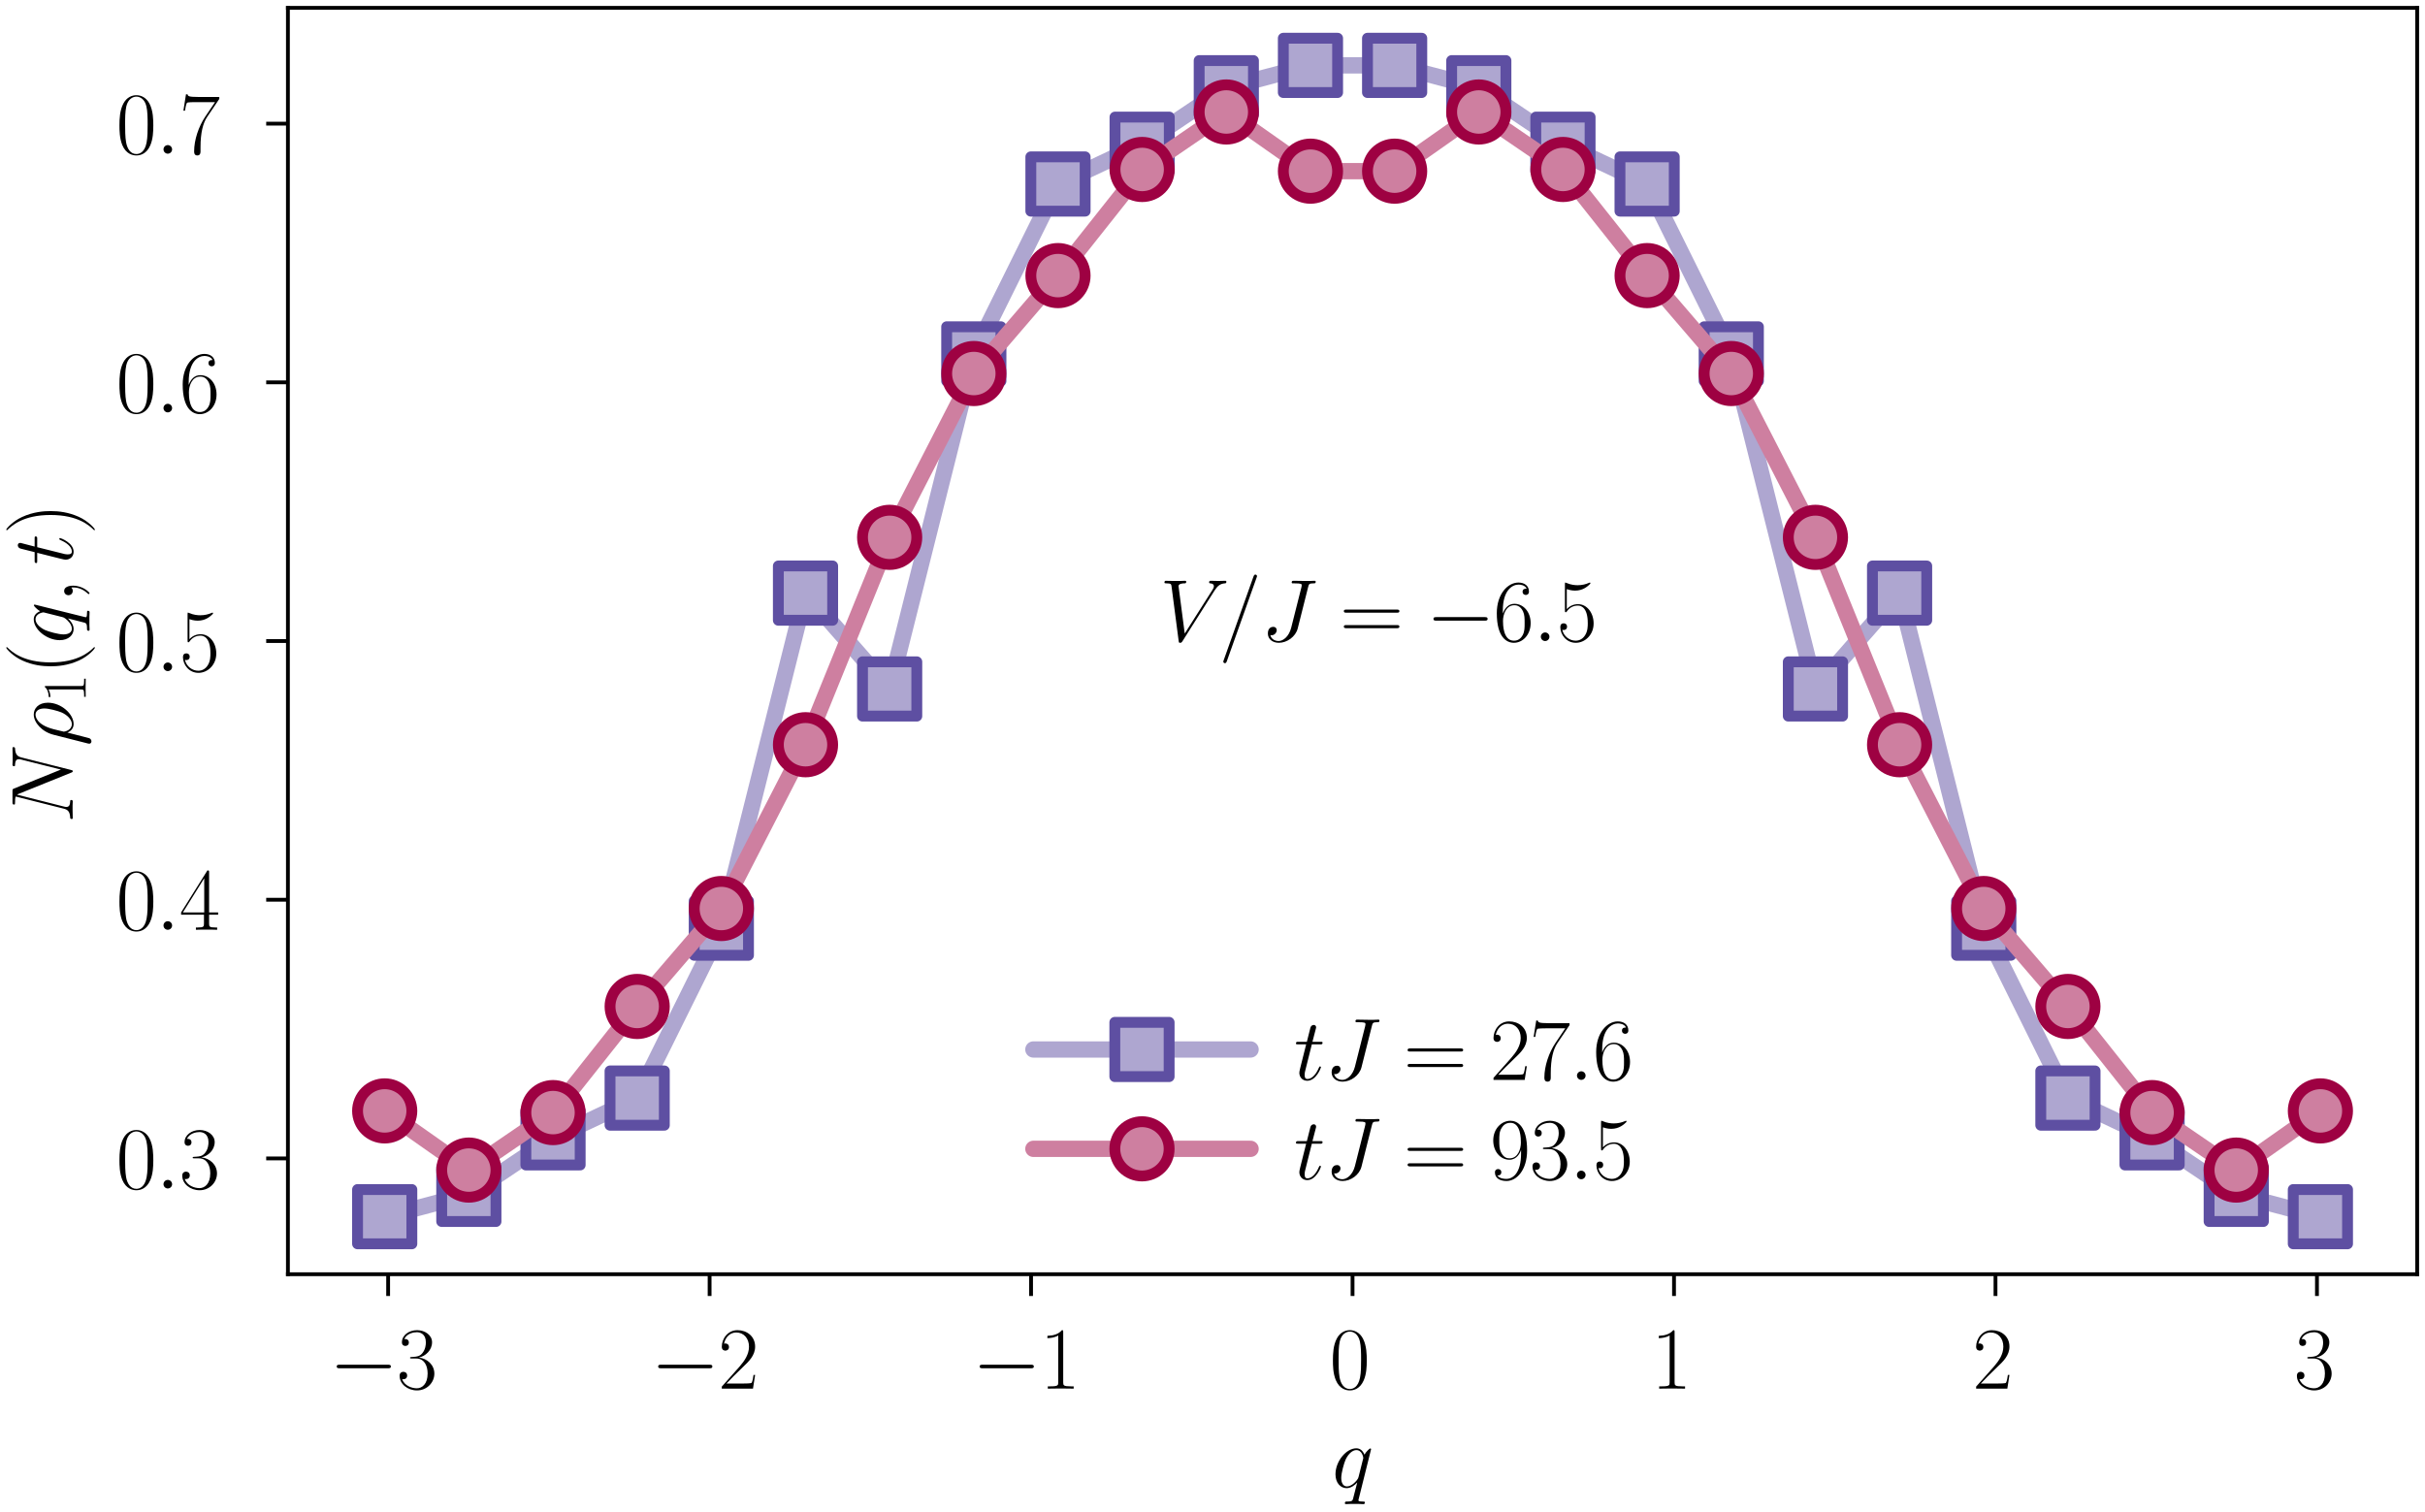 <?xml version="1.0" encoding="utf-8" standalone="no"?>
<!DOCTYPE svg PUBLIC "-//W3C//DTD SVG 1.1//EN"
  "http://www.w3.org/Graphics/SVG/1.1/DTD/svg11.dtd">
<svg xmlns:xlink="http://www.w3.org/1999/xlink" width="223.295pt" height="139.24pt" viewBox="0 0 223.295 139.24" xmlns="http://www.w3.org/2000/svg" version="1.1">
 <defs>
  <style type="text/css">*{stroke-linejoin: round; stroke-linecap: butt}</style>
 </defs>
 <g id="figure_1">
  <g id="patch_1">
   <path d="M 0 139.24 
L 223.295 139.24 
L 223.295 0 
L 0 0 
L 0 139.24 
z
" style="fill: none"/>
  </g>
  <g id="axes_1">
   <g id="patch_2">
    <path d="M 26.511 117.351 
L 222.575 117.351 
L 222.575 0.72 
L 26.511 0.72 
L 26.511 117.351 
z
" style="fill: none"/>
   </g>
   <g id="matplotlib.axis_1">
    <g id="xtick_1">
     <g id="line2d_1">
      <defs>
       <path id="mf45e5ba052" d="M 0 0 
L 0 2 
" style="stroke: #000000; stroke-width: 0.35"/>
      </defs>
      <g>
       <use xlink:href="#mf45e5ba052" x="35.739" y="117.351" style="stroke: #000000; stroke-width: 0.35"/>
      </g>
     </g>
     <g id="text_1">
      <!-- $\mathdefault{−3}$ -->
      <g transform="translate(30.329 127.886)scale(0.08 -0.08)">
       <defs>
        <path id="CMSY10-0" d="M 4218 1472 
C 4326 1472 4442 1472 4442 1600 
C 4442 1728 4326 1728 4218 1728 
L 755 1728 
C 646 1728 531 1728 531 1600 
C 531 1472 646 1472 755 1472 
L 4218 1472 
z
" transform="scale(0.016)"/>
        <path id="CMR17-33" d="M 1414 2176 
C 1984 2176 2234 1673 2234 1094 
C 2234 322 1824 25 1453 25 
C 1114 25 563 193 390 691 
C 422 678 454 678 486 678 
C 640 678 755 780 755 947 
C 755 1132 614 1216 486 1216 
C 378 1216 211 1164 211 927 
C 211 335 787 -128 1466 -128 
C 2176 -128 2720 432 2720 1087 
C 2720 1718 2208 2176 1600 2246 
C 2086 2347 2554 2776 2554 3353 
C 2554 3856 2048 4224 1472 4224 
C 890 4224 378 3862 378 3347 
C 378 3123 544 3084 627 3084 
C 762 3084 877 3167 877 3334 
C 877 3500 762 3584 627 3584 
C 602 3584 570 3584 544 3571 
C 730 3999 1235 4076 1459 4076 
C 1683 4076 2106 3966 2106 3347 
C 2106 3167 2080 2851 1862 2574 
C 1670 2329 1453 2316 1242 2297 
C 1210 2297 1062 2284 1037 2284 
C 992 2278 966 2272 966 2227 
C 966 2182 973 2176 1101 2176 
L 1414 2176 
z
" transform="scale(0.016)"/>
       </defs>
       <use xlink:href="#CMSY10-0" transform="scale(0.996)"/>
       <use xlink:href="#CMR17-33" transform="translate(77.487 0)scale(0.996)"/>
      </g>
     </g>
    </g>
    <g id="xtick_2">
     <g id="line2d_2">
      <g>
       <use xlink:href="#mf45e5ba052" x="65.341" y="117.351" style="stroke: #000000; stroke-width: 0.35"/>
      </g>
     </g>
     <g id="text_2">
      <!-- $\mathdefault{−2}$ -->
      <g transform="translate(59.93 127.886)scale(0.08 -0.08)">
       <defs>
        <path id="CMR17-32" d="M 2669 990 
L 2554 990 
C 2490 537 2438 460 2413 422 
C 2381 371 1920 371 1830 371 
L 602 371 
C 832 620 1280 1073 1824 1596 
C 2214 1966 2669 2400 2669 3033 
C 2669 3788 2067 4224 1395 4224 
C 691 4224 262 3603 262 3027 
C 262 2777 448 2745 525 2745 
C 589 2745 781 2783 781 3007 
C 781 3206 614 3264 525 3264 
C 486 3264 448 3257 422 3244 
C 544 3788 915 4057 1306 4057 
C 1862 4057 2227 3616 2227 3033 
C 2227 2477 1901 1998 1536 1583 
L 262 147 
L 262 0 
L 2515 0 
L 2669 990 
z
" transform="scale(0.016)"/>
       </defs>
       <use xlink:href="#CMSY10-0" transform="scale(0.996)"/>
       <use xlink:href="#CMR17-32" transform="translate(77.487 0)scale(0.996)"/>
      </g>
     </g>
    </g>
    <g id="xtick_3">
     <g id="line2d_3">
      <g>
       <use xlink:href="#mf45e5ba052" x="94.942" y="117.351" style="stroke: #000000; stroke-width: 0.35"/>
      </g>
     </g>
     <g id="text_3">
      <!-- $\mathdefault{−1}$ -->
      <g transform="translate(89.532 127.886)scale(0.08 -0.08)">
       <defs>
        <path id="CMR17-31" d="M 1702 4083 
C 1702 4217 1696 4224 1606 4224 
C 1357 3927 979 3833 621 3820 
C 602 3820 570 3820 563 3808 
C 557 3795 557 3782 557 3648 
C 755 3648 1088 3686 1344 3839 
L 1344 467 
C 1344 243 1331 166 781 166 
L 589 166 
L 589 0 
C 896 6 1216 12 1523 12 
C 1830 12 2150 6 2458 0 
L 2458 166 
L 2266 166 
C 1715 166 1702 236 1702 467 
L 1702 4083 
z
" transform="scale(0.016)"/>
       </defs>
       <use xlink:href="#CMSY10-0" transform="scale(0.996)"/>
       <use xlink:href="#CMR17-31" transform="translate(77.487 0)scale(0.996)"/>
      </g>
     </g>
    </g>
    <g id="xtick_4">
     <g id="line2d_4">
      <g>
       <use xlink:href="#mf45e5ba052" x="124.543" y="117.351" style="stroke: #000000; stroke-width: 0.35"/>
      </g>
     </g>
     <g id="text_4">
      <!-- $\mathdefault{0}$ -->
      <g transform="translate(122.426 127.886)scale(0.08 -0.08)">
       <defs>
        <path id="CMR17-30" d="M 2688 2038 
C 2688 2430 2682 3099 2413 3613 
C 2176 4063 1798 4224 1466 4224 
C 1158 4224 768 4082 525 3620 
C 269 3137 243 2539 243 2038 
C 243 1671 250 1112 448 623 
C 723 -39 1216 -128 1466 -128 
C 1760 -128 2208 -7 2470 604 
C 2662 1048 2688 1568 2688 2038 
z
M 1466 -26 
C 1056 -26 813 328 723 816 
C 653 1196 653 1749 653 2109 
C 653 2604 653 3015 736 3407 
C 858 3954 1216 4121 1466 4121 
C 1728 4121 2067 3947 2189 3420 
C 2272 3054 2278 2623 2278 2109 
C 2278 1691 2278 1176 2202 797 
C 2067 96 1690 -26 1466 -26 
z
" transform="scale(0.016)"/>
       </defs>
       <use xlink:href="#CMR17-30" transform="scale(0.996)"/>
      </g>
     </g>
    </g>
    <g id="xtick_5">
     <g id="line2d_5">
      <g>
       <use xlink:href="#mf45e5ba052" x="154.144" y="117.351" style="stroke: #000000; stroke-width: 0.35"/>
      </g>
     </g>
     <g id="text_5">
      <!-- $\mathdefault{1}$ -->
      <g transform="translate(152.027 127.886)scale(0.08 -0.08)">
       <use xlink:href="#CMR17-31" transform="scale(0.996)"/>
      </g>
     </g>
    </g>
    <g id="xtick_6">
     <g id="line2d_6">
      <g>
       <use xlink:href="#mf45e5ba052" x="183.746" y="117.351" style="stroke: #000000; stroke-width: 0.35"/>
      </g>
     </g>
     <g id="text_6">
      <!-- $\mathdefault{2}$ -->
      <g transform="translate(181.629 127.886)scale(0.08 -0.08)">
       <use xlink:href="#CMR17-32" transform="scale(0.996)"/>
      </g>
     </g>
    </g>
    <g id="xtick_7">
     <g id="line2d_7">
      <g>
       <use xlink:href="#mf45e5ba052" x="213.347" y="117.351" style="stroke: #000000; stroke-width: 0.35"/>
      </g>
     </g>
     <g id="text_7">
      <!-- $\mathdefault{3}$ -->
      <g transform="translate(211.23 127.886)scale(0.08 -0.08)">
       <use xlink:href="#CMR17-33" transform="scale(0.996)"/>
      </g>
     </g>
    </g>
    <g id="text_8">
     <!-- $q$ -->
     <g transform="translate(122.653 136.97)scale(0.08 -0.08)">
      <defs>
       <path id="CMMI12-71" d="M 2822 2751 
C 2822 2783 2797 2809 2765 2809 
C 2714 2809 2464 2579 2342 2356 
C 2227 2643 2029 2816 1754 2816 
C 1030 2816 250 1883 250 938 
C 250 306 621 -64 1056 -64 
C 1395 -64 1677 191 1811 338 
L 1818 332 
L 1574 -613 
L 1517 -838 
C 1459 -1025 1363 -1025 1062 -1031 
C 992 -1031 928 -1031 928 -1152 
C 928 -1197 966 -1216 1011 -1216 
C 1101 -1216 1216 -1204 1306 -1204 
L 1958 -1204 
C 2054 -1204 2163 -1216 2259 -1216 
C 2298 -1216 2374 -1216 2374 -1095 
C 2374 -1031 2323 -1031 2227 -1031 
C 1926 -1031 1907 -987 1907 -937 
C 1907 -906 1914 -900 1933 -819 
L 2822 2751 
z
M 1920 759 
C 1888 651 1888 638 1798 517 
C 1658 338 1376 64 1075 64 
C 813 64 666 300 666 676 
C 666 1028 864 1743 986 2011 
C 1203 2458 1504 2687 1754 2687 
C 2176 2687 2259 2164 2259 2113 
C 2259 2107 2240 2024 2234 2011 
L 1920 759 
z
" transform="scale(0.016)"/>
      </defs>
      <use xlink:href="#CMMI12-71" transform="scale(0.996)"/>
     </g>
    </g>
   </g>
   <g id="matplotlib.axis_2">
    <g id="ytick_1">
     <g id="line2d_8">
      <defs>
       <path id="m76583ea114" d="M 0 0 
L -2 0 
" style="stroke: #000000; stroke-width: 0.35"/>
      </defs>
      <g>
       <use xlink:href="#m76583ea114" x="26.511" y="106.685" style="stroke: #000000; stroke-width: 0.35"/>
      </g>
     </g>
     <g id="text_9">
      <!-- $\mathdefault{0.3}$ -->
      <g transform="translate(10.69 109.452)scale(0.08 -0.08)">
       <defs>
        <path id="CMMI12-3a" d="M 1178 307 
C 1178 492 1024 620 870 620 
C 685 620 557 467 557 313 
C 557 128 710 0 864 0 
C 1050 0 1178 153 1178 307 
z
" transform="scale(0.016)"/>
       </defs>
       <use xlink:href="#CMR17-30" transform="scale(0.996)"/>
       <use xlink:href="#CMMI12-3a" transform="translate(45.69 0)scale(0.996)"/>
       <use xlink:href="#CMR17-33" transform="translate(72.788 0)scale(0.996)"/>
      </g>
     </g>
    </g>
    <g id="ytick_2">
     <g id="line2d_9">
      <g>
       <use xlink:href="#m76583ea114" x="26.511" y="82.86" style="stroke: #000000; stroke-width: 0.35"/>
      </g>
     </g>
     <g id="text_10">
      <!-- $\mathdefault{0.4}$ -->
      <g transform="translate(10.69 85.628)scale(0.08 -0.08)">
       <defs>
        <path id="CMR17-34" d="M 2150 4147 
C 2150 4281 2144 4288 2029 4288 
L 128 1254 
L 128 1088 
L 1779 1088 
L 1779 460 
C 1779 230 1766 166 1318 166 
L 1197 166 
L 1197 0 
C 1402 12 1747 12 1965 12 
C 2182 12 2528 12 2733 0 
L 2733 166 
L 2611 166 
C 2163 166 2150 230 2150 460 
L 2150 1088 
L 2803 1088 
L 2803 1254 
L 2150 1254 
L 2150 4147 
z
M 1798 3723 
L 1798 1254 
L 256 1254 
L 1798 3723 
z
" transform="scale(0.016)"/>
       </defs>
       <use xlink:href="#CMR17-30" transform="scale(0.996)"/>
       <use xlink:href="#CMMI12-3a" transform="translate(45.69 0)scale(0.996)"/>
       <use xlink:href="#CMR17-34" transform="translate(72.788 0)scale(0.996)"/>
      </g>
     </g>
    </g>
    <g id="ytick_3">
     <g id="line2d_10">
      <g>
       <use xlink:href="#m76583ea114" x="26.511" y="59.035" style="stroke: #000000; stroke-width: 0.35"/>
      </g>
     </g>
     <g id="text_11">
      <!-- $\mathdefault{0.5}$ -->
      <g transform="translate(10.69 61.803)scale(0.08 -0.08)">
       <defs>
        <path id="CMR17-35" d="M 730 3750 
C 794 3724 1056 3641 1325 3641 
C 1920 3641 2246 3961 2432 4140 
C 2432 4191 2432 4224 2394 4224 
C 2387 4224 2374 4224 2323 4198 
C 2099 4102 1837 4032 1517 4032 
C 1325 4032 1037 4055 723 4191 
C 653 4224 640 4224 634 4224 
C 602 4224 595 4217 595 4090 
L 595 2231 
C 595 2113 595 2080 659 2080 
C 691 2080 704 2093 736 2139 
C 941 2435 1222 2560 1542 2560 
C 1766 2560 2246 2415 2246 1293 
C 2246 1087 2246 716 2054 422 
C 1894 159 1645 25 1370 25 
C 947 25 518 319 403 812 
C 429 806 480 793 506 793 
C 589 793 749 838 749 1036 
C 749 1209 627 1280 506 1280 
C 358 1280 262 1190 262 1011 
C 262 454 704 -128 1382 -128 
C 2042 -128 2669 441 2669 1267 
C 2669 2054 2170 2662 1549 2662 
C 1222 2662 947 2540 730 2304 
L 730 3750 
z
" transform="scale(0.016)"/>
       </defs>
       <use xlink:href="#CMR17-30" transform="scale(0.996)"/>
       <use xlink:href="#CMMI12-3a" transform="translate(45.69 0)scale(0.996)"/>
       <use xlink:href="#CMR17-35" transform="translate(72.788 0)scale(0.996)"/>
      </g>
     </g>
    </g>
    <g id="ytick_4">
     <g id="line2d_11">
      <g>
       <use xlink:href="#m76583ea114" x="26.511" y="35.211" style="stroke: #000000; stroke-width: 0.35"/>
      </g>
     </g>
     <g id="text_12">
      <!-- $\mathdefault{0.6}$ -->
      <g transform="translate(10.69 37.978)scale(0.08 -0.08)">
       <defs>
        <path id="CMR17-36" d="M 678 2198 
C 678 3712 1395 4076 1811 4076 
C 1946 4076 2272 4049 2400 3782 
C 2298 3782 2106 3782 2106 3558 
C 2106 3385 2246 3328 2336 3328 
C 2394 3328 2566 3353 2566 3571 
C 2566 3987 2246 4224 1805 4224 
C 1043 4224 243 3411 243 2011 
C 243 257 966 -128 1478 -128 
C 2099 -128 2688 431 2688 1295 
C 2688 2101 2170 2688 1517 2688 
C 1126 2688 838 2430 678 1979 
L 678 2198 
z
M 1478 25 
C 691 25 691 1212 691 1450 
C 691 1914 909 2585 1504 2585 
C 1613 2585 1926 2585 2138 2140 
C 2253 1889 2253 1624 2253 1302 
C 2253 954 2253 696 2118 438 
C 1978 173 1773 25 1478 25 
z
" transform="scale(0.016)"/>
       </defs>
       <use xlink:href="#CMR17-30" transform="scale(0.996)"/>
       <use xlink:href="#CMMI12-3a" transform="translate(45.69 0)scale(0.996)"/>
       <use xlink:href="#CMR17-36" transform="translate(72.788 0)scale(0.996)"/>
      </g>
     </g>
    </g>
    <g id="ytick_5">
     <g id="line2d_12">
      <g>
       <use xlink:href="#m76583ea114" x="26.511" y="11.386" style="stroke: #000000; stroke-width: 0.35"/>
      </g>
     </g>
     <g id="text_13">
      <!-- $\mathdefault{0.7}$ -->
      <g transform="translate(10.69 14.153)scale(0.08 -0.08)">
       <defs>
        <path id="CMR17-37" d="M 2886 3955 
L 2886 4096 
L 1382 4096 
C 634 4096 621 4166 595 4288 
L 480 4288 
L 294 3104 
L 410 3104 
C 429 3226 474 3552 550 3673 
C 589 3724 1062 3724 1171 3724 
L 2579 3724 
L 1869 2670 
C 1395 1961 1069 1003 1069 166 
C 1069 89 1069 -128 1299 -128 
C 1530 -128 1530 89 1530 172 
L 1530 466 
C 1530 1514 1709 2204 2003 2644 
L 2886 3955 
z
" transform="scale(0.016)"/>
       </defs>
       <use xlink:href="#CMR17-30" transform="scale(0.996)"/>
       <use xlink:href="#CMMI12-3a" transform="translate(45.69 0)scale(0.996)"/>
       <use xlink:href="#CMR17-37" transform="translate(72.788 0)scale(0.996)"/>
      </g>
     </g>
    </g>
    <g id="text_14">
     <!-- $N\rho_1(q,t)$ -->
     <g transform="translate(6.698 75.802)rotate(-90)scale(0.08 -0.08)">
      <defs>
       <path id="CMMI12-4e" d="M 4736 3682 
C 4806 3956 4909 4147 5395 4166 
C 5414 4166 5491 4172 5491 4281 
C 5491 4352 5434 4352 5408 4352 
C 5280 4352 4954 4339 4826 4339 
L 4518 4339 
C 4429 4339 4314 4352 4224 4352 
C 4186 4352 4109 4352 4109 4230 
C 4109 4166 4160 4166 4205 4166 
C 4589 4153 4614 4007 4614 3892 
C 4614 3835 4608 3816 4589 3726 
L 3866 854 
L 2496 4243 
C 2451 4345 2445 4352 2304 4352 
L 1523 4352 
C 1395 4352 1338 4352 1338 4230 
C 1338 4166 1382 4166 1504 4166 
C 1536 4166 1914 4166 1914 4109 
C 1914 4096 1901 4045 1894 4026 
L 1043 650 
C 966 338 813 204 390 185 
C 358 185 294 179 294 64 
C 294 0 358 0 378 0 
C 506 0 832 12 960 12 
L 1267 12 
C 1357 12 1466 0 1555 0 
C 1600 0 1670 0 1670 121 
C 1670 179 1606 185 1581 185 
C 1370 191 1165 230 1165 459 
C 1165 510 1178 567 1190 618 
L 2054 4026 
C 2093 3962 2093 3949 2118 3892 
L 3642 115 
C 3674 38 3686 0 3744 0 
C 3808 0 3814 19 3840 128 
L 4736 3682 
z
" transform="scale(0.016)"/>
       <path id="CMMI12-1a" d="M 198 -1085 
C 192 -1116 179 -1154 179 -1191 
C 179 -1287 256 -1351 352 -1351 
C 448 -1351 538 -1287 576 -1198 
C 602 -1141 781 -390 986 389 
C 1114 70 1350 -64 1600 -64 
C 2323 -64 3142 830 3142 1794 
C 3142 2477 2726 2816 2285 2816 
C 1722 2816 1037 2234 826 1385 
L 198 -1085 
z
M 1594 64 
C 1158 64 1050 568 1050 645 
C 1050 683 1210 1289 1229 1385 
C 1555 2656 2182 2687 2278 2687 
C 2566 2687 2726 2426 2726 2049 
C 2726 1724 2554 1091 2445 823 
C 2253 383 1920 64 1594 64 
z
" transform="scale(0.016)"/>
       <path id="CMR17-28" d="M 1958 -1562 
C 1958 -1556 1958 -1543 1939 -1524 
C 1645 -1223 858 -403 858 1596 
C 858 3595 1632 4408 1946 4729 
C 1946 4735 1958 4748 1958 4767 
C 1958 4787 1939 4800 1914 4800 
C 1843 4800 1299 4325 986 3620 
C 666 2909 576 2218 576 1603 
C 576 1141 621 360 1005 -467 
C 1312 -1133 1837 -1600 1914 -1600 
C 1946 -1600 1958 -1588 1958 -1562 
z
" transform="scale(0.016)"/>
       <path id="CMMI12-3b" d="M 1248 -26 
C 1248 345 1126 620 864 620 
C 659 620 557 454 557 313 
C 557 172 653 0 870 0 
C 954 0 1024 25 1082 83 
C 1094 96 1101 96 1107 96 
C 1120 96 1120 6 1120 -26 
C 1120 -233 1082 -642 710 -1051 
C 640 -1127 640 -1140 640 -1152 
C 640 -1184 672 -1216 704 -1216 
C 755 -1216 1248 -749 1248 -26 
z
" transform="scale(0.016)"/>
       <path id="CMMI12-74" d="M 1286 2566 
L 1875 2566 
C 1997 2566 2061 2566 2061 2681 
C 2061 2752 2022 2752 1894 2752 
L 1331 2752 
L 1568 3664 
C 1594 3752 1594 3764 1594 3808 
C 1594 3910 1510 3968 1427 3968 
C 1376 3968 1229 3948 1178 3746 
L 928 2752 
L 326 2752 
C 198 2752 141 2752 141 2630 
C 141 2566 186 2566 307 2566 
L 877 2566 
L 454 881 
C 403 657 384 593 384 510 
C 384 210 595 -64 954 -64 
C 1600 -64 1946 868 1946 913 
C 1946 951 1920 970 1882 970 
C 1869 970 1843 970 1830 944 
C 1824 938 1818 932 1773 830 
C 1638 510 1344 64 973 64 
C 781 64 768 223 768 364 
C 768 370 768 491 787 568 
L 1286 2566 
z
" transform="scale(0.016)"/>
       <path id="CMR17-29" d="M 1683 1596 
C 1683 2057 1638 2839 1254 3665 
C 947 4332 422 4800 346 4800 
C 326 4800 301 4793 301 4761 
C 301 4748 307 4742 314 4729 
C 621 4408 1402 3595 1402 1603 
C 1402 -396 627 -1210 314 -1530 
C 307 -1543 301 -1549 301 -1562 
C 301 -1594 326 -1600 346 -1600 
C 416 -1600 960 -1127 1274 -422 
C 1594 289 1683 981 1683 1596 
z
" transform="scale(0.016)"/>
      </defs>
      <use xlink:href="#CMMI12-4e" transform="scale(0.996)"/>
      <use xlink:href="#CMMI12-1a" transform="translate(88.522 0)scale(0.996)"/>
      <use xlink:href="#CMR17-31" transform="translate(138.836 -14.944)scale(0.697)"/>
      <use xlink:href="#CMR17-28" transform="translate(171.317 0)scale(0.996)"/>
      <use xlink:href="#CMMI12-71" transform="translate(206.598 0)scale(0.996)"/>
      <use xlink:href="#CMMI12-3b" transform="translate(253.425 0)scale(0.996)"/>
      <use xlink:href="#CMMI12-74" transform="translate(297.126 0)scale(0.996)"/>
      <use xlink:href="#CMR17-29" transform="translate(332.352 0)scale(0.996)"/>
     </g>
    </g>
   </g>
   <g id="line2d_13">
    <path d="M 35.423 112.049 
L 43.172 109.993 
L 50.922 104.788 
L 58.672 101.126 
L 66.421 85.478 
L 74.171 54.622 
L 81.92 63.449 
L 89.67 32.593 
L 97.42 16.945 
L 105.169 13.283 
L 112.919 8.078 
L 120.668 6.021 
L 128.418 6.021 
L 136.168 8.078 
L 143.917 13.283 
L 151.667 16.945 
L 159.416 32.593 
L 167.166 63.449 
L 174.915 54.622 
L 182.665 85.478 
L 190.415 101.126 
L 198.164 104.788 
L 205.914 109.993 
L 213.663 112.049 
" clip-path="url(#p38a63a353a)" style="fill: none; stroke: #aea6d0; stroke-width: 1.5; stroke-linecap: round"/>
    <defs>
     <path id="m7b7468b482" d="M -2.5 2.5 
L 2.5 2.5 
L 2.5 -2.5 
L -2.5 -2.5 
z
" style="stroke: #5e4fa2; stroke-linejoin: miter"/>
    </defs>
    <g clip-path="url(#p38a63a353a)">
     <use xlink:href="#m7b7468b482" x="35.423" y="112.049" style="fill: #aea6d0; stroke: #5e4fa2; stroke-linejoin: miter"/>
     <use xlink:href="#m7b7468b482" x="43.172" y="109.993" style="fill: #aea6d0; stroke: #5e4fa2; stroke-linejoin: miter"/>
     <use xlink:href="#m7b7468b482" x="50.922" y="104.788" style="fill: #aea6d0; stroke: #5e4fa2; stroke-linejoin: miter"/>
     <use xlink:href="#m7b7468b482" x="58.672" y="101.126" style="fill: #aea6d0; stroke: #5e4fa2; stroke-linejoin: miter"/>
     <use xlink:href="#m7b7468b482" x="66.421" y="85.478" style="fill: #aea6d0; stroke: #5e4fa2; stroke-linejoin: miter"/>
     <use xlink:href="#m7b7468b482" x="74.171" y="54.622" style="fill: #aea6d0; stroke: #5e4fa2; stroke-linejoin: miter"/>
     <use xlink:href="#m7b7468b482" x="81.92" y="63.449" style="fill: #aea6d0; stroke: #5e4fa2; stroke-linejoin: miter"/>
     <use xlink:href="#m7b7468b482" x="89.67" y="32.593" style="fill: #aea6d0; stroke: #5e4fa2; stroke-linejoin: miter"/>
     <use xlink:href="#m7b7468b482" x="97.42" y="16.945" style="fill: #aea6d0; stroke: #5e4fa2; stroke-linejoin: miter"/>
     <use xlink:href="#m7b7468b482" x="105.169" y="13.283" style="fill: #aea6d0; stroke: #5e4fa2; stroke-linejoin: miter"/>
     <use xlink:href="#m7b7468b482" x="112.919" y="8.078" style="fill: #aea6d0; stroke: #5e4fa2; stroke-linejoin: miter"/>
     <use xlink:href="#m7b7468b482" x="120.668" y="6.021" style="fill: #aea6d0; stroke: #5e4fa2; stroke-linejoin: miter"/>
     <use xlink:href="#m7b7468b482" x="128.418" y="6.021" style="fill: #aea6d0; stroke: #5e4fa2; stroke-linejoin: miter"/>
     <use xlink:href="#m7b7468b482" x="136.168" y="8.078" style="fill: #aea6d0; stroke: #5e4fa2; stroke-linejoin: miter"/>
     <use xlink:href="#m7b7468b482" x="143.917" y="13.283" style="fill: #aea6d0; stroke: #5e4fa2; stroke-linejoin: miter"/>
     <use xlink:href="#m7b7468b482" x="151.667" y="16.945" style="fill: #aea6d0; stroke: #5e4fa2; stroke-linejoin: miter"/>
     <use xlink:href="#m7b7468b482" x="159.416" y="32.593" style="fill: #aea6d0; stroke: #5e4fa2; stroke-linejoin: miter"/>
     <use xlink:href="#m7b7468b482" x="167.166" y="63.449" style="fill: #aea6d0; stroke: #5e4fa2; stroke-linejoin: miter"/>
     <use xlink:href="#m7b7468b482" x="174.915" y="54.622" style="fill: #aea6d0; stroke: #5e4fa2; stroke-linejoin: miter"/>
     <use xlink:href="#m7b7468b482" x="182.665" y="85.478" style="fill: #aea6d0; stroke: #5e4fa2; stroke-linejoin: miter"/>
     <use xlink:href="#m7b7468b482" x="190.415" y="101.126" style="fill: #aea6d0; stroke: #5e4fa2; stroke-linejoin: miter"/>
     <use xlink:href="#m7b7468b482" x="198.164" y="104.788" style="fill: #aea6d0; stroke: #5e4fa2; stroke-linejoin: miter"/>
     <use xlink:href="#m7b7468b482" x="205.914" y="109.993" style="fill: #aea6d0; stroke: #5e4fa2; stroke-linejoin: miter"/>
     <use xlink:href="#m7b7468b482" x="213.663" y="112.049" style="fill: #aea6d0; stroke: #5e4fa2; stroke-linejoin: miter"/>
    </g>
   </g>
   <g id="line2d_14">
    <path d="M 35.423 102.308 
L 43.172 107.758 
L 50.922 102.464 
L 58.672 92.69 
L 66.421 83.67 
L 74.171 68.585 
L 81.92 49.486 
L 89.67 34.4 
L 97.42 25.381 
L 105.169 15.607 
L 112.919 10.313 
L 120.668 15.763 
L 128.418 15.763 
L 136.168 10.313 
L 143.917 15.607 
L 151.667 25.381 
L 159.416 34.4 
L 167.166 49.486 
L 174.915 68.585 
L 182.665 83.67 
L 190.415 92.69 
L 198.164 102.464 
L 205.914 107.758 
L 213.663 102.308 
" clip-path="url(#p38a63a353a)" style="fill: none; stroke: #ce7fa0; stroke-width: 1.5; stroke-linecap: round"/>
    <defs>
     <path id="mc9d75fe1c1" d="M 0 2.5 
C 0.663 2.5 1.299 2.237 1.768 1.768 
C 2.237 1.299 2.5 0.663 2.5 0 
C 2.5 -0.663 2.237 -1.299 1.768 -1.768 
C 1.299 -2.237 0.663 -2.5 0 -2.5 
C -0.663 -2.5 -1.299 -2.237 -1.768 -1.768 
C -2.237 -1.299 -2.5 -0.663 -2.5 0 
C -2.5 0.663 -2.237 1.299 -1.768 1.768 
C -1.299 2.237 -0.663 2.5 0 2.5 
z
" style="stroke: #9e0142"/>
    </defs>
    <g clip-path="url(#p38a63a353a)">
     <use xlink:href="#mc9d75fe1c1" x="35.423" y="102.308" style="fill: #ce7fa0; stroke: #9e0142"/>
     <use xlink:href="#mc9d75fe1c1" x="43.172" y="107.758" style="fill: #ce7fa0; stroke: #9e0142"/>
     <use xlink:href="#mc9d75fe1c1" x="50.922" y="102.464" style="fill: #ce7fa0; stroke: #9e0142"/>
     <use xlink:href="#mc9d75fe1c1" x="58.672" y="92.69" style="fill: #ce7fa0; stroke: #9e0142"/>
     <use xlink:href="#mc9d75fe1c1" x="66.421" y="83.67" style="fill: #ce7fa0; stroke: #9e0142"/>
     <use xlink:href="#mc9d75fe1c1" x="74.171" y="68.585" style="fill: #ce7fa0; stroke: #9e0142"/>
     <use xlink:href="#mc9d75fe1c1" x="81.92" y="49.486" style="fill: #ce7fa0; stroke: #9e0142"/>
     <use xlink:href="#mc9d75fe1c1" x="89.67" y="34.4" style="fill: #ce7fa0; stroke: #9e0142"/>
     <use xlink:href="#mc9d75fe1c1" x="97.42" y="25.381" style="fill: #ce7fa0; stroke: #9e0142"/>
     <use xlink:href="#mc9d75fe1c1" x="105.169" y="15.607" style="fill: #ce7fa0; stroke: #9e0142"/>
     <use xlink:href="#mc9d75fe1c1" x="112.919" y="10.313" style="fill: #ce7fa0; stroke: #9e0142"/>
     <use xlink:href="#mc9d75fe1c1" x="120.668" y="15.763" style="fill: #ce7fa0; stroke: #9e0142"/>
     <use xlink:href="#mc9d75fe1c1" x="128.418" y="15.763" style="fill: #ce7fa0; stroke: #9e0142"/>
     <use xlink:href="#mc9d75fe1c1" x="136.168" y="10.313" style="fill: #ce7fa0; stroke: #9e0142"/>
     <use xlink:href="#mc9d75fe1c1" x="143.917" y="15.607" style="fill: #ce7fa0; stroke: #9e0142"/>
     <use xlink:href="#mc9d75fe1c1" x="151.667" y="25.381" style="fill: #ce7fa0; stroke: #9e0142"/>
     <use xlink:href="#mc9d75fe1c1" x="159.416" y="34.4" style="fill: #ce7fa0; stroke: #9e0142"/>
     <use xlink:href="#mc9d75fe1c1" x="167.166" y="49.486" style="fill: #ce7fa0; stroke: #9e0142"/>
     <use xlink:href="#mc9d75fe1c1" x="174.915" y="68.585" style="fill: #ce7fa0; stroke: #9e0142"/>
     <use xlink:href="#mc9d75fe1c1" x="182.665" y="83.67" style="fill: #ce7fa0; stroke: #9e0142"/>
     <use xlink:href="#mc9d75fe1c1" x="190.415" y="92.69" style="fill: #ce7fa0; stroke: #9e0142"/>
     <use xlink:href="#mc9d75fe1c1" x="198.164" y="102.464" style="fill: #ce7fa0; stroke: #9e0142"/>
     <use xlink:href="#mc9d75fe1c1" x="205.914" y="107.758" style="fill: #ce7fa0; stroke: #9e0142"/>
     <use xlink:href="#mc9d75fe1c1" x="213.663" y="102.308" style="fill: #ce7fa0; stroke: #9e0142"/>
    </g>
   </g>
   <g id="patch_3">
    <path d="M 26.511 117.351 
L 26.511 0.72 
" style="fill: none; stroke: #000000; stroke-width: 0.35; stroke-linejoin: miter; stroke-linecap: square"/>
   </g>
   <g id="patch_4">
    <path d="M 222.575 117.351 
L 222.575 0.72 
" style="fill: none; stroke: #000000; stroke-width: 0.35; stroke-linejoin: miter; stroke-linecap: square"/>
   </g>
   <g id="patch_5">
    <path d="M 26.511 117.351 
L 222.575 117.351 
" style="fill: none; stroke: #000000; stroke-width: 0.35; stroke-linejoin: miter; stroke-linecap: square"/>
   </g>
   <g id="patch_6">
    <path d="M 26.511 0.72 
L 222.575 0.72 
" style="fill: none; stroke: #000000; stroke-width: 0.35; stroke-linejoin: miter; stroke-linecap: square"/>
   </g>
   <g id="text_15">
    <!-- $V/J= -6.5$ -->
    <g transform="translate(106.782 59.035)scale(0.08 -0.08)">
     <defs>
      <path id="CMMI12-56" d="M 3962 3644 
C 4179 3987 4378 4140 4704 4166 
C 4768 4172 4819 4172 4819 4287 
C 4819 4313 4806 4352 4749 4352 
C 4634 4352 4358 4339 4243 4339 
C 4058 4339 3866 4352 3686 4352 
C 3635 4352 3571 4352 3571 4230 
C 3571 4172 3629 4166 3654 4166 
C 3891 4146 3917 4032 3917 3956 
C 3917 3860 3827 3714 3821 3708 
L 1811 540 
L 1363 3968 
C 1363 4153 1696 4166 1766 4166 
C 1862 4166 1920 4166 1920 4287 
C 1920 4352 1850 4352 1830 4352 
C 1722 4352 1594 4339 1485 4339 
L 1126 4339 
C 659 4339 467 4352 461 4352 
C 422 4352 346 4352 346 4236 
C 346 4166 390 4166 493 4166 
C 819 4166 838 4108 858 3949 
L 1370 25 
C 1389 -109 1389 -128 1478 -128 
C 1555 -128 1587 -109 1651 -7 
L 3962 3644 
z
" transform="scale(0.016)"/>
      <path id="CMMI12-3d" d="M 2746 4563 
C 2746 4569 2784 4665 2784 4678 
C 2784 4755 2720 4800 2669 4800 
C 2637 4800 2579 4800 2528 4659 
L 384 -1364 
C 384 -1370 346 -1466 346 -1479 
C 346 -1556 410 -1600 461 -1600 
C 499 -1600 557 -1594 602 -1460 
L 2746 4563 
z
" transform="scale(0.016)"/>
      <path id="CMMI12-4a" d="M 3418 3911 
C 3469 4102 3482 4166 3795 4166 
C 3898 4166 3962 4166 3962 4281 
C 3962 4352 3904 4352 3878 4352 
C 3770 4352 3648 4339 3533 4339 
L 3181 4339 
C 2912 4339 2630 4352 2362 4352 
C 2304 4352 2227 4352 2227 4236 
C 2227 4172 2278 4172 2278 4166 
L 2438 4166 
C 2950 4166 2950 4115 2950 4019 
C 2950 4013 2950 3968 2925 3866 
L 2189 953 
C 2022 304 1594 0 1286 0 
C 1069 0 762 99 685 428 
C 710 422 742 415 768 415 
C 979 415 1146 601 1146 787 
C 1146 889 1082 1024 890 1024 
C 774 1024 506 959 506 543 
C 506 149 838 -128 1299 -128 
C 1882 -128 2509 304 2662 908 
L 3418 3911 
z
" transform="scale(0.016)"/>
      <path id="CMR17-3d" d="M 4115 2048 
C 4211 2048 4307 2048 4307 2156 
C 4307 2272 4198 2272 4090 2272 
L 512 2272 
C 403 2272 294 2272 294 2156 
C 294 2048 390 2048 486 2048 
L 4115 2048 
z
M 4090 927 
C 4198 927 4307 927 4307 1043 
C 4307 1152 4211 1152 4115 1152 
L 486 1152 
C 390 1152 294 1152 294 1043 
C 294 927 403 927 512 927 
L 4090 927 
z
" transform="scale(0.016)"/>
     </defs>
     <use xlink:href="#CMMI12-56" transform="scale(0.996)"/>
     <use xlink:href="#CMMI12-3d" transform="translate(67.708 0)scale(0.996)"/>
     <use xlink:href="#CMMI12-4a" transform="translate(116.483 0)scale(0.996)"/>
     <use xlink:href="#CMR17-3d" transform="translate(207.3 0)scale(0.996)"/>
     <use xlink:href="#CMSY10-0" transform="translate(306.689 0)scale(0.996)"/>
     <use xlink:href="#CMR17-36" transform="translate(384.176 0)scale(0.996)"/>
     <use xlink:href="#CMMI12-3a" transform="translate(429.867 0)scale(0.996)"/>
     <use xlink:href="#CMR17-35" transform="translate(456.964 0)scale(0.996)"/>
    </g>
   </g>
   <g id="legend_1">
    <g id="line2d_15">
     <path d="M 95.154 96.651 
L 105.154 96.651 
L 115.154 96.651 
" style="fill: none; stroke: #aea6d0; stroke-width: 1.5; stroke-linecap: round"/>
     <g>
      <use xlink:href="#m7b7468b482" x="105.154" y="96.651" style="fill: #aea6d0; stroke: #5e4fa2; stroke-linejoin: miter"/>
     </g>
    </g>
    <g id="text_16">
     <!--  $tJ= 27.6$ -->
     <g transform="translate(119.154 99.451)scale(0.08 -0.08)">
      <use xlink:href="#CMMI12-74" transform="scale(0.996)"/>
      <use xlink:href="#CMMI12-4a" transform="translate(35.226 0)scale(0.996)"/>
      <use xlink:href="#CMR17-3d" transform="translate(126.043 0)scale(0.996)"/>
      <use xlink:href="#CMR17-32" transform="translate(225.432 0)scale(0.996)"/>
      <use xlink:href="#CMR17-37" transform="translate(271.122 0)scale(0.996)"/>
      <use xlink:href="#CMMI12-3a" transform="translate(316.813 0)scale(0.996)"/>
      <use xlink:href="#CMR17-36" transform="translate(343.91 0)scale(0.996)"/>
     </g>
    </g>
    <g id="line2d_16">
     <path d="M 95.154 105.801 
L 105.154 105.801 
L 115.154 105.801 
" style="fill: none; stroke: #ce7fa0; stroke-width: 1.5; stroke-linecap: round"/>
     <g>
      <use xlink:href="#mc9d75fe1c1" x="105.154" y="105.801" style="fill: #ce7fa0; stroke: #9e0142"/>
     </g>
    </g>
    <g id="text_17">
     <!--  $tJ=93.5$ -->
     <g transform="translate(119.154 108.601)scale(0.08 -0.08)">
      <defs>
       <path id="CMR17-39" d="M 2253 1871 
C 2253 448 1670 25 1190 25 
C 1043 25 685 43 538 281 
C 704 256 826 345 826 505 
C 826 678 685 736 595 736 
C 538 736 365 710 365 492 
C 365 68 742 -128 1203 -128 
C 1939 -128 2688 665 2688 2090 
C 2688 3857 1971 4224 1485 4224 
C 851 4224 243 3664 243 2800 
C 243 2000 762 1408 1414 1408 
C 1952 1408 2189 1910 2253 2122 
L 2253 1871 
z
M 1427 1510 
C 1254 1510 1011 1542 813 1929 
C 678 2181 678 2477 678 2793 
C 678 3174 678 3438 858 3722 
C 947 3857 1114 4076 1485 4076 
C 2240 4076 2240 2909 2240 2651 
C 2240 2193 2035 1510 1427 1510 
z
" transform="scale(0.016)"/>
      </defs>
      <use xlink:href="#CMMI12-74" transform="scale(0.996)"/>
      <use xlink:href="#CMMI12-4a" transform="translate(35.226 0)scale(0.996)"/>
      <use xlink:href="#CMR17-3d" transform="translate(126.043 0)scale(0.996)"/>
      <use xlink:href="#CMR17-39" transform="translate(225.432 0)scale(0.996)"/>
      <use xlink:href="#CMR17-33" transform="translate(271.122 0)scale(0.996)"/>
      <use xlink:href="#CMMI12-3a" transform="translate(316.813 0)scale(0.996)"/>
      <use xlink:href="#CMR17-35" transform="translate(343.91 0)scale(0.996)"/>
     </g>
    </g>
   </g>
  </g>
 </g>
 <defs>
  <clipPath id="p38a63a353a">
   <rect x="26.511" y="0.72" width="196.065" height="116.631"/>
  </clipPath>
 </defs>
</svg>
